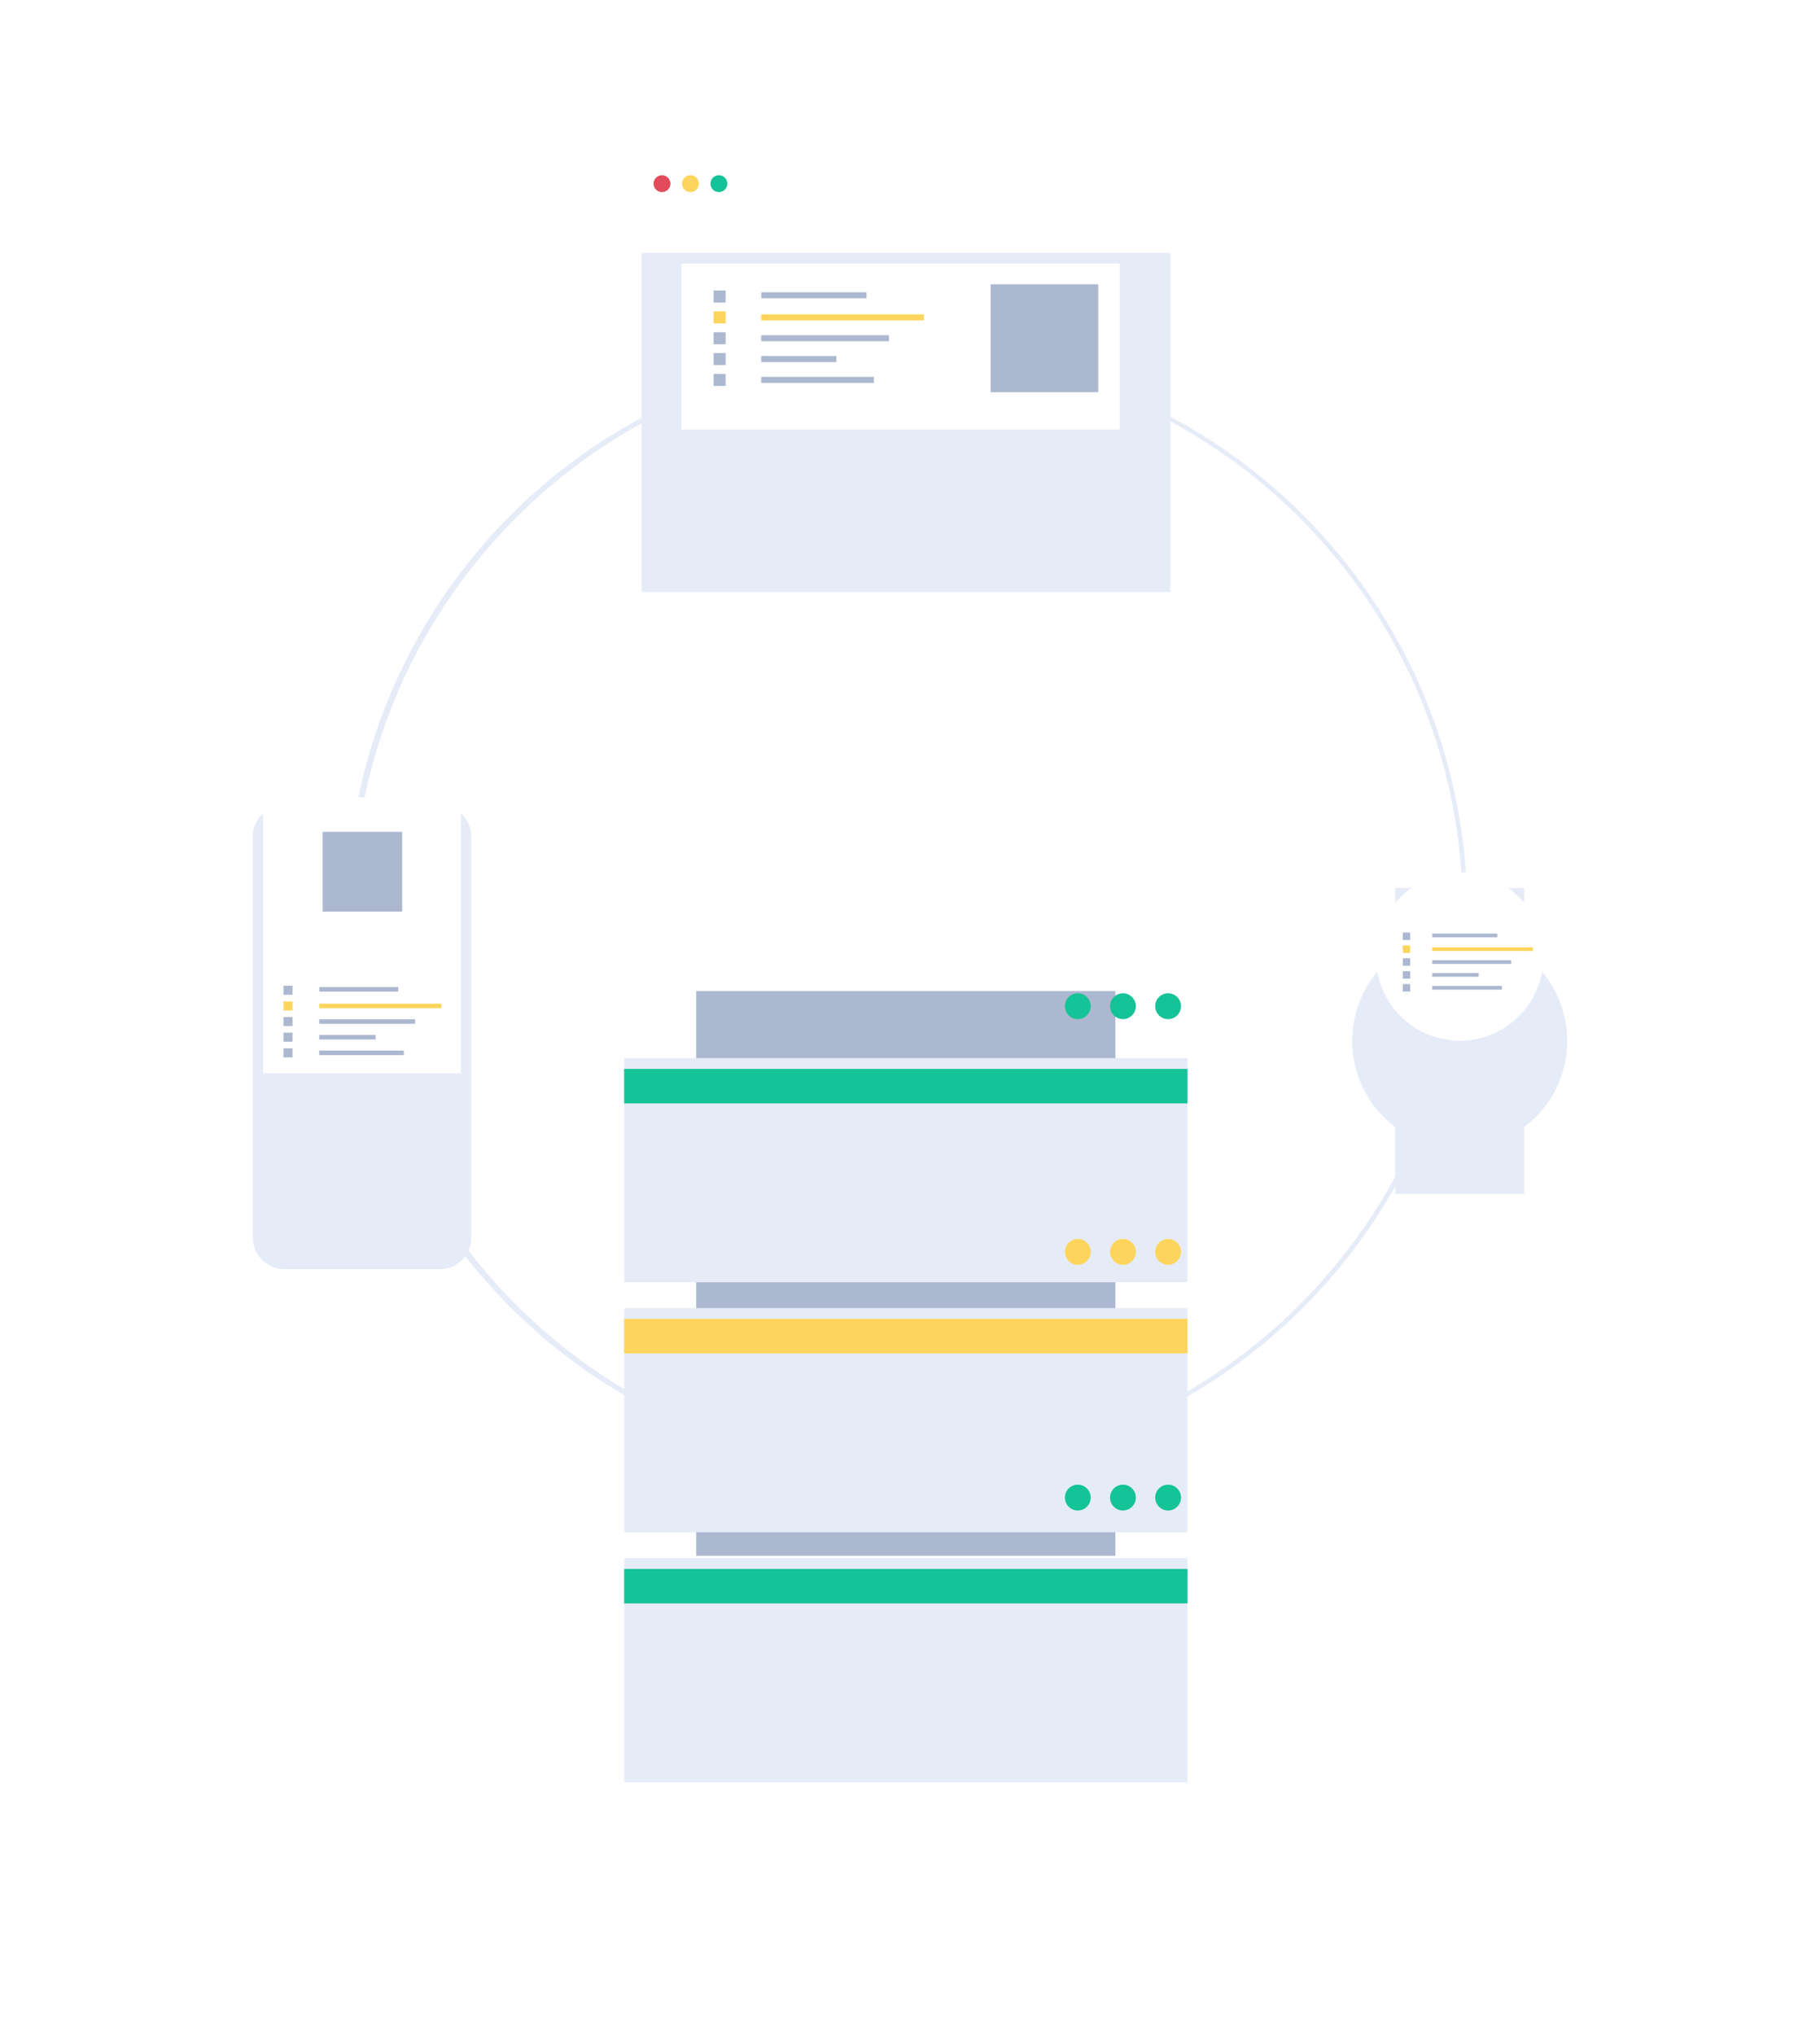 <svg xmlns="http://www.w3.org/2000/svg" xmlns:xlink="http://www.w3.org/1999/xlink" width="432.001" height="483"
     viewBox="0 0 432.001 483">
    <defs>
        <style>
            .a{fill:#e6ecf7;}.b{fill:#acb7d0;}.c{fill:#14c397;}.d{fill:#fdd55c;}.e{fill:#fff;}.f{fill:#e14b5a;}.g{filter:url(#g);}.h{filter:url(#e);}.i{filter:url(#c);}.j{filter:url(#a);}
        </style>
        <filter id="a" x="88.155" y="191.134" width="253.701" height="291.867" filterUnits="userSpaceOnUse">
            <feOffset dy="20" input="SourceAlpha"/>
            <feGaussianBlur stdDeviation="20" result="b"/>
            <feFlood flood-color="#acb7d0" flood-opacity="0.239"/>
            <feComposite operator="in" in2="b"/>
            <feComposite in="SourceGraphic"/>
        </filter>
        <filter id="c" x="0" y="131.075" width="171.862" height="230.146" filterUnits="userSpaceOnUse">
            <feOffset dy="20" input="SourceAlpha"/>
            <feGaussianBlur stdDeviation="20" result="d"/>
            <feFlood flood-color="#acb7d0" flood-opacity="0.239"/>
            <feComposite operator="in" in2="d"/>
            <feComposite in="SourceGraphic"/>
        </filter>
        <filter id="e" x="92.294" y="0" width="245.476" height="200.549" filterUnits="userSpaceOnUse">
            <feOffset dy="20" input="SourceAlpha"/>
            <feGaussianBlur stdDeviation="20" result="f"/>
            <feFlood flood-color="#acb7d0" flood-opacity="0.239"/>
            <feComposite operator="in" in2="f"/>
            <feComposite in="SourceGraphic"/>
        </filter>
        <filter id="g" x="260.97" y="150.725" width="171.031" height="192.634" filterUnits="userSpaceOnUse">
            <feOffset dy="20" input="SourceAlpha"/>
            <feGaussianBlur stdDeviation="20" result="h"/>
            <feFlood flood-color="#acb7d0" flood-opacity="0.239"/>
            <feComposite operator="in" in2="h"/>
            <feComposite in="SourceGraphic"/>
        </filter>
    </defs>
    <g transform="translate(-11.546 39.929)">
        <path class="a"
              d="M473.572,445.312a133,133,0,1,1,93.842-38.962,132.791,132.791,0,0,1-93.842,38.962Zm0-265.026c-72.615,0-131.692,59.216-131.692,132s59.077,132,131.692,132,131.692-59.215,131.692-132-59.077-132-131.692-132Z"
              transform="translate(-246.542 -135.949)"/>
        <rect class="b" width="134.015" height="99.51" transform="translate(276.307 195.297) rotate(90)"/>
        <g class="j" transform="matrix(1, 0, 0, 1, 11.55, -39.93)">
            <path class="a"
                  d="M5579.546-2513.062v-53.2h133.7v53.2Zm0-59.335v-53.2h133.7v53.2Zm0-59.335v-53.2h133.7v53.2Z"
                  transform="translate(-5431.39 2916.06)"/>
        </g>
        <rect class="c" width="133.7" height="8.184" transform="translate(159.702 213.76)"/>
        <rect class="d" width="133.7" height="8.184" transform="translate(159.702 273.095)"/>
        <rect class="c" width="133.7" height="8.184" transform="translate(159.702 332.43)"/>
        <ellipse class="c" cx="3.062" cy="3.069" rx="3.062" ry="3.069" transform="translate(264.314 195.808)"/>
        <ellipse class="c" cx="3.062" cy="3.069" rx="3.062" ry="3.069" transform="translate(275.031 195.808)"/>
        <ellipse class="c" cx="3.062" cy="3.069" rx="3.062" ry="3.069" transform="translate(285.747 195.808)"/>
        <ellipse class="d" cx="3.062" cy="3.069" rx="3.062" ry="3.069" transform="translate(264.314 254.12)"/>
        <ellipse class="d" cx="3.062" cy="3.069" rx="3.062" ry="3.069" transform="translate(275.031 254.12)"/>
        <ellipse class="d" cx="3.062" cy="3.069" rx="3.062" ry="3.069" transform="translate(285.747 254.12)"/>
        <ellipse class="c" cx="3.062" cy="3.069" rx="3.062" ry="3.069" transform="translate(264.314 312.432)"/>
        <ellipse class="c" cx="3.062" cy="3.069" rx="3.062" ry="3.069" transform="translate(275.031 312.432)"/>
        <ellipse class="c" cx="3.062" cy="3.069" rx="3.062" ry="3.069" transform="translate(285.747 312.432)"/>
        <g class="i" transform="matrix(1, 0, 0, 1, 11.55, -39.93)">
            <path class="a"
                  d="M348.112,358.494V453.63a7.5,7.5,0,0,1-7.486,7.5H303.74a7.5,7.5,0,0,1-7.49-7.506V358.494a7.5,7.5,0,0,1,7.49-7.5h4.474a3.568,3.568,0,0,0,3.294,4.914h21.029a3.568,3.568,0,0,0,3.294-4.914h4.793a7.5,7.5,0,0,1,7.487,7.5Z"
                  transform="translate(-236.25 -179.91)"/>
        </g>
        <rect class="e" width="46.948" height="65.473" transform="translate(74.003 149.314)"/>
        <rect class="b" width="18.738" height="1.073" transform="translate(87.333 194.335)"/>
        <rect class="d" width="28.994" height="1.073" transform="translate(87.314 198.276)"/>
        <rect class="b" width="22.754" height="1.073" transform="translate(87.314 201.989)"/>
        <rect class="b" width="13.385" height="1.073" transform="translate(87.314 205.702)"/>
        <rect class="b" width="20.077" height="1.073" transform="translate(87.314 209.414)"/>
        <rect class="b" width="2.142" height="2.147" transform="translate(78.835 194.027)"/>
        <rect class="d" width="2.142" height="2.147" transform="translate(78.835 197.739)"/>
        <rect class="b" width="2.142" height="2.147" transform="translate(78.835 201.452)"/>
        <rect class="b" width="2.142" height="2.147" transform="translate(78.835 205.165)"/>
        <rect class="b" width="2.142" height="2.147" transform="translate(78.835 208.878)"/>
        <rect class="b" width="18.88" height="18.924" transform="translate(88.132 157.498)"/>
        <g class="h" transform="matrix(1, 0, 0, 1, 11.55, -39.93)">
            <rect class="a" width="125.476" height="80.549" transform="translate(152.29 40)"/>
        </g>
        <rect class="e" width="104.032" height="39.404" transform="translate(173.3 22.606)"/>
        <rect class="b" width="24.968" height="1.43" transform="translate(192.254 29.433)"/>
        <rect class="d" width="38.633" height="1.43" transform="translate(192.229 34.684)"/>
        <rect class="b" width="30.318" height="1.43" transform="translate(192.229 39.631)"/>
        <rect class="b" width="17.834" height="1.43" transform="translate(192.229 44.578)"/>
        <rect class="b" width="26.751" height="1.43" transform="translate(192.229 49.525)"/>
        <rect class="b" width="2.853" height="2.86" transform="translate(180.931 29.022)"/>
        <rect class="d" width="2.853" height="2.86" transform="translate(180.931 33.969)"/>
        <rect class="b" width="2.853" height="2.86" transform="translate(180.931 38.916)"/>
        <rect class="b" width="2.853" height="2.86" transform="translate(180.931 43.863)"/>
        <rect class="b" width="2.853" height="2.86" transform="translate(180.931 48.81)"/>
        <rect class="b" width="25.545" height="25.605" transform="translate(246.681 27.543)"/>
        <ellipse class="f" cx="2.001" cy="2.003" rx="2.001" ry="2.003" transform="translate(166.678 1.659)"/>
        <ellipse class="d" cx="2.001" cy="2.003" rx="2.001" ry="2.003" transform="translate(173.43 1.659)"/>
        <ellipse class="c" cx="2.001" cy="2.003" rx="2.001" ry="2.003" transform="translate(180.181 1.659)"/>
        <g class="g" transform="matrix(1, 0, 0, 1, 11.55, -39.93)">
            <path class="a"
                  d="M5589.752-2612.294v-15.856a25.557,25.557,0,0,1-10.205-20.462,25.558,25.558,0,0,1,10.205-20.461v-15.855h30.619v15.855a25.555,25.555,0,0,1,10.207,20.462,25.555,25.555,0,0,1-10.207,20.462v15.855Z"
                  transform="translate(-5258.58 2875.65)"/>
        </g>
        <ellipse class="e" cx="19.902" cy="19.949" rx="19.902" ry="19.949" transform="translate(338.129 167.164)"/>
        <rect class="b" width="15.435" height="0.884" transform="translate(351.514 181.647)"/>
        <rect class="d" width="23.883" height="0.884" transform="translate(351.498 184.893)"/>
        <rect class="b" width="18.743" height="0.884" transform="translate(351.498 187.952)"/>
        <rect class="b" width="11.025" height="0.884" transform="translate(351.498 191.01)"/>
        <rect class="b" width="16.538" height="0.884" transform="translate(351.498 194.068)"/>
        <rect class="b" width="1.764" height="1.768" transform="translate(344.514 181.393)"/>
        <rect class="d" width="1.764" height="1.768" transform="translate(344.514 184.451)"/>
        <rect class="b" width="1.764" height="1.768" transform="translate(344.514 187.509)"/>
        <rect class="b" width="1.764" height="1.768" transform="translate(344.514 190.568)"/>
        <rect class="b" width="1.764" height="1.768" transform="translate(344.514 193.626)"/>
    </g>
</svg>